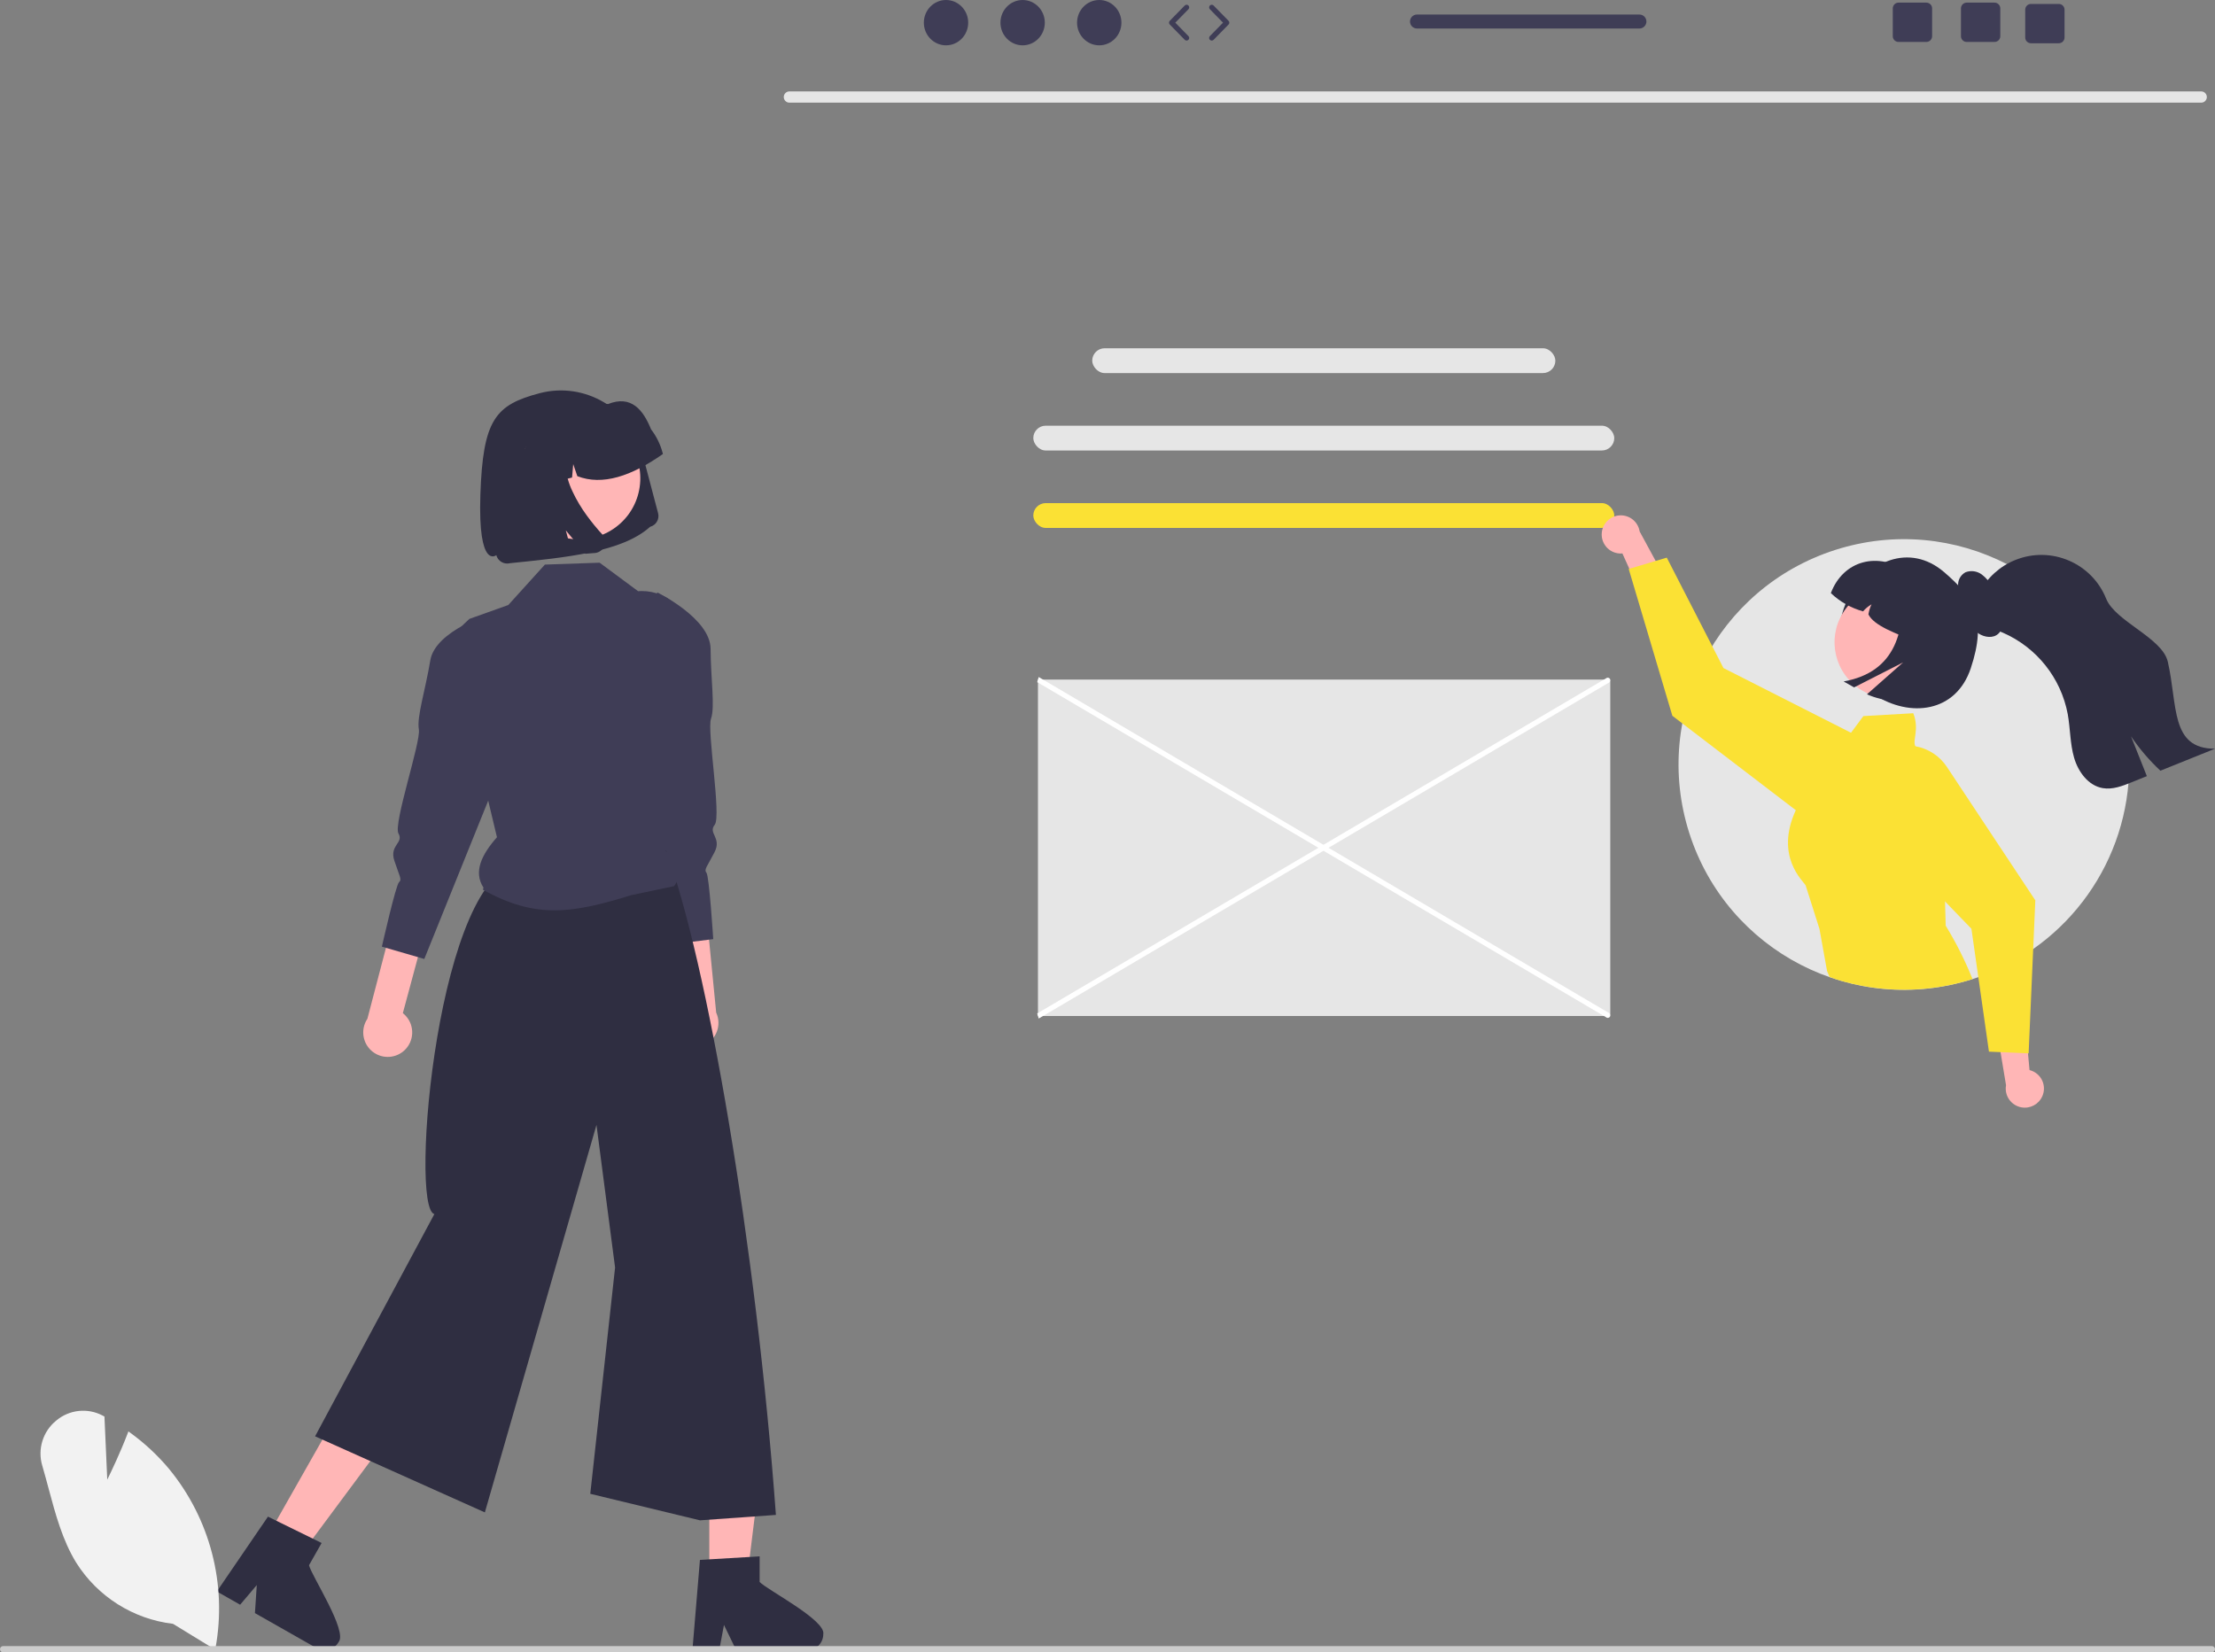 <svg xmlns="http://www.w3.org/2000/svg" width="844.67" height="630.248" viewBox="0 0 844.67 630.248" xmlns:xlink="http://www.w3.org/1999/xlink"><rect x="0" y="0" width="844.67" height="630.248" fill="#808080" stroke="none"/><path d="M839.462,39.155H300.98c-1.183-.026-2.12-1.006-2.094-2.189,.025-1.146,.948-2.069,2.094-2.094H839.462c1.183,.026,2.12,1.006,2.094,2.189-.025,1.146-.948,2.069-2.094,2.094Z" fill="#e6e6e6"/><path d="M395.812,259.209h217.251c.552,0,1,.448,1,1v126.323c0,.552-.448,1-1,1h-217.251v-128.323h0Z" fill="#e6e6e6"/><path d="M612.807,388.215l-217.282-128.037,.572-1.938,217.282,128.037c.535,.158,.841,.72,.683,1.255h0c-.158,.535-.72,.841-1.255,.683h-0Z" fill="#fff"/><path d="M396.098,388.501l-.572-1.938,217.282-128.037c.535-.158,1.097,.148,1.255,.683v0h0c.158,.535-.148,1.097-.683,1.255l-217.282,128.037Z" fill="#fff"/><rect x="416.511" y="132.839" width="176.609" height="9.461" rx="4.73" ry="4.73" fill="#e6e6e6"/><rect x="394.041" y="162.371" width="221.548" height="9.461" rx="4.73" ry="4.73" fill="#e6e6e6"/><rect x="394.041" y="191.902" width="221.548" height="9.461" rx="4.73" ry="4.73" fill="#fbe134"/><path d="M811.975,291.594c-.017,36.52-23.095,69.046-57.559,81.124-.732,.263-1.464,.501-2.204,.732-45.204,14.451-93.563-10.479-108.015-55.682-14.451-45.204,10.479-93.563,55.682-108.015s93.563,10.479,108.015,55.682c2.703,8.456,4.08,17.28,4.081,26.158v-0Z" fill="#e6e6e6"/><path d="M610.82,203.261c-.346,3.983,2.603,7.492,6.586,7.838,.425,.037,.852,.036,1.276-.002l10.581,23.447,7.145-11.298-11.144-20.534c-.625-3.971-4.351-6.683-8.321-6.058-3.322,.523-5.854,3.254-6.123,6.607Z" fill="#ffb6b6"/><path d="M715.098,291.562c-.154-.693-.351-1.376-.589-2.045-1.517-4.31-4.605-7.887-8.648-10.016-.095-.056-.199-.111-.294-.159l-48.339-24.527-4.288-8.361-17.328-33.756-4.248,1.265-10.04,2.983-.231,.064,16.643,56.008,3.819,2.928,43.255,33.08,1.408,1.082c7.186,5.485,17.303,4.89,23.796-1.4,.648-.621,1.246-1.291,1.79-2.005,3.298-4.304,4.506-9.854,3.294-15.14Z" fill="#fbe134"/><path d="M741.973,353.076l-.255-9.229-.732-26.763c2.649-17.129,4.527-19.03-8.25-30.741-.987-.212-1.839-.83-2.347-1.702-1.162-2.371,1.631-6.396-.78-12.594l-19.022,1.09-4.726,6.365-19.014,25.617c-.745,1.267-1.425,2.57-2.037,3.906-8.139,17.678,2.896,27.073,3.755,28.688l5.267,16.588,2.904,16.086,.939,2.236,2.649,.971c16.901,5.278,35.016,5.228,51.887-.143-2.839-7.065-6.264-13.88-10.239-20.375Z" fill="#fbe134"/><path d="M778.815,418.135c1.627-3.652-.014-7.931-3.666-9.559-.389-.174-.793-.312-1.207-.415l-2.346-25.617-10.442,8.346,3.829,23.047c-.706,3.957,1.93,7.737,5.887,8.443,3.311,.59,6.596-1.165,7.945-4.246Z" fill="#ffb6b6"/><path d="M742.434,292.525c-2.759-4.174-7.116-7.026-12.045-7.884-1.055-.191-2.126-.287-3.198-.286-3.574,.001-7.07,1.055-10.048,3.031-.945,.624-1.827,1.338-2.633,2.132-7.23,7.002-7.414,18.54-.412,25.77l.006,.006,27.614,28.553,10.064,10.406,2.633,18.465,4.049,28.41,4.423,.191,10.47,.461,.239,.008,1.742-39.81,.811-18.561-33.716-50.893Z" fill="#fbe134"/><path d="M704.698,228.377c-6.725,13.255-2.332,28.609,10.148,36.683,13.495,8.731,31.016,6.819,36.683-10.148,6.311-18.894,1.126-27-10.148-36.683-13.212-11.348-29.417-4.174-36.683,10.148Z" fill="#2f2e41"/><path d="M737.804,257.906c-7.133,9.35-20.494,11.147-29.844,4.014-9.337-7.123-11.144-20.462-4.038-29.813l.185-.243c7.34-9.188,20.739-10.685,29.926-3.345,8.979,7.173,10.645,20.177,3.765,29.382l.005,.004Z" fill="#ffb6b6"/><path d="M698.181,226.231c3.46,3.293,7.678,5.683,12.281,6.959,.923-1.067,2.017-1.974,3.237-2.682-.584,1.215-.984,2.51-1.188,3.843,2.053,4.261,10.438,7.323,18.451,10.455l10.614-18.732-14.049-7.961c-11.289-7.805-24.579-4.474-29.347,8.118Z" fill="#2f2e41"/><path d="M749.584,218.253c2.082-.767,4.411-.427,6.186,.903,1.71,1.3,3.093,2.982,4.038,4.912,1.718,3.122,2.953,6.487,3.662,9.979,.606,3.021,.503,6.674-2.208,8.251-2.262,1.316-5.496,.487-7.575-1.269-1.927-1.842-3.388-4.116-4.264-6.634-1.014-2.41-1.974-4.908-3.777-6.909l1.873,.874c-.592-1.797-.868-3.684-.815-5.576,.087-1.915,1.183-3.641,2.88-4.534Z" fill="#2f2e41"/><path d="M725.284,220.708l15.073,8.541c8.487,4.809,11.469,15.588,6.66,24.075h0c-6.971,12.3-22.152,17.282-35.056,11.504l13.773-12.159-18.684,9.52-3.989-2.26c20.038-3.643,23.904-19.362,22.224-39.221Z" fill="#2f2e41"/><path d="M753.757,235.719c2.537,2.953,6.508,4.101,10.091,5.638,12.838,5.632,22.067,17.238,24.663,31.014,.991,5.527,.861,11.248,2.426,16.636,1.555,5.388,5.407,10.674,10.934,11.61,3.74,.639,7.49-.805,11.008-2.231,1.935-.778,3.87-1.558,5.805-2.342-2.018-5.064-4.033-10.128-6.045-15.192,3.234,4.779,6.994,9.18,11.211,13.119,6.934-2.796,13.875-5.592,20.821-8.388-17.09,.065-14.174-16.525-17.997-33.171-2.102-9.147-19.997-15.34-23.506-24.043-5.48-13.644-20.983-20.261-34.627-14.781-5.879,2.362-10.724,6.742-13.662,12.355-3.509,1.398-3.611,6.86-1.12,9.776Z" fill="#2f2e41"/><path d="M257.31,395.972c-3.202-4.055-2.511-9.938,1.544-13.14,.393-.31,.81-.588,1.247-.832l-4.881-46.371,12.494-4.503,5.394,55.118c2.168,4.682,.131,10.235-4.55,12.403-3.917,1.814-8.567,.708-11.248-2.675v-0Z" fill="#ffb6b6"/><path d="M250.628,225.961s20.283,9.896,20.349,21.531,1.746,22.157,.159,26.659,4.034,37.223,1.402,40.463,2.79,4.899-.059,10.444-4.11,6.589-3.066,7.851,2.577,25.301,2.577,25.301l-16.713,2.09-17.779-77.592,13.13-56.747Z" fill="#3f3d56"/><path d="M154.172,400.683c3.801-3.499,4.046-9.417,.547-13.219-.339-.368-.707-.709-1.1-1.018l12.131-45.022-11.628-6.417-14.017,53.579c-2.879,4.281-1.743,10.086,2.538,12.965,3.582,2.409,8.349,2.05,11.53-.868l-0,0Z" fill="#ffb6b6"/><path d="M187.575,233.852s-21.59,6.575-23.489,18.053-5.218,21.605-4.36,26.3-9.852,36.121-7.765,39.736-3.527,4.398-1.589,10.323,3.019,7.155,1.79,8.236-6.534,24.578-6.534,24.578l16.175,4.699,29.791-73.818-4.019-58.108Z" fill="#3f3d56"/><polygon points="270.487 602.109 284.887 602.108 291.738 546.564 270.485 546.565 270.487 602.109" fill="#ffb6b6"/><path d="M289.679,603.405v-9.762l-3.786,.231-15.41,.913-3.567,.219-2.727,32.696-.146,1.753h10.225l.329-1.741,1.485-7.912,3.834,7.912,.84,1.741h27.108c3.357-.021,6.072-2.741,6.086-6.098,1.144-5.344-21.399-16.896-24.272-19.951Z" fill="#2f2e41"/><polygon points="101.78 586.434 114.305 593.54 147.674 548.611 129.189 538.124 101.78 586.434" fill="#ffb6b6"/><path d="M117.839,597.027l4.808-8.484-3.384-1.668-13.865-6.804-3.214-1.582-15.788,23.116-3.713,5.429,4.2,2.386,4.686,2.666,6.354-7.498-.706,10.7,22.142,12.574h.012l1.424,.803c2.928,1.654,6.643,.625,8.302-2.301,3.628-4.09-10.274-25.246-11.26-29.336Z" fill="#2f2e41"/><path d="M199.024,329.455c-31.916,1.147-43.133,131.274-33.386,133.635l-45.483,84.765,64.739,29.02,42.567-147.802,7.094,54.391-9.459,86.316,41.846,10.12,28.944-2.067c-7.521-102.887-26.299-211.402-41.861-253.377l-55,5Z" fill="#2f2e41"/><path d="M184.372,338.579l-.21,.79c20.4,11.35,34.33,8.922,56.63,2.052l16.28-3.422c3.553-4.633,.657-9.165-3.28-13.578l9.76-80.272c-.066-10.4-8.55-18.777-18.949-18.712-.427,.003-.854,.02-1.281,.052l-14.66-10.86-20.87,.72-13.96,15.42-8.34,2.98-6.48,2.31c-1.31,1.18-2.74,2.54-4.11,4.04l10.25,61,4.36,18.24c-5.845,6.664-9.065,13.168-5.14,19.24Z" fill="#3f3d56"/><path d="M65.974,619.38c-15.186-1.808-28.745-10.374-36.899-23.312-5.236-8.491-7.938-18.575-10.55-28.327-.761-2.838-1.547-5.772-2.379-8.602-1.926-6.325,.19-13.185,5.343-17.326,4.982-4.176,12.004-4.901,17.733-1.83l.611,.324,1.071,24.078c1.587-3.226,5.071-10.513,7.831-17.789l.231-.609,.529,.382c5.548,3.986,10.573,8.655,14.955,13.896,15.66,19.038,22.153,44,17.754,68.256l-.133,.714-16.096-9.854Z" fill="#f2f2f2"/><path d="M0,629.058c-.002,.655,.528,1.188,1.183,1.19H843.48c.657,0,1.19-.533,1.19-1.19s-.533-1.19-1.19-1.19H1.19c-.655-.002-1.188,.528-1.19,1.183v.007Z" fill="#ccc"/><path id="b-52" d="M247.908,200.935l.021-.005c2.273-.602,3.628-2.932,3.026-5.204l-6.063-22.97c-1.082-4.116-2.981-7.973-5.584-11.341-5.09-6.569-12.518-10.921-20.737-12.148-4.242-.629-8.567-.392-12.716,.696-16.97,4.451-21.71,10.064-22.668,38.787s6.073,23.005,6.073,23.005c.146,.554,.401,1.073,.751,1.526,.685,.883,1.686,1.467,2.791,1.63,.567,.083,1.145,.051,1.7-.094,21.192-2.182,42.655-4.168,53.409-13.882l-.003,.001Z" fill="#2f2e41"/><path id="c-53" d="M198.082,176.685c-3.11,12.554,4.546,25.252,17.099,28.362,6.017,1.491,12.379,.535,17.692-2.658,5.312-3.169,9.134-8.332,10.614-14.337,3.1-12.556-4.566-25.248-17.123-28.348-6.002-1.482-12.346-.53-17.649,2.647-5.319,3.164-9.149,8.327-10.634,14.335l-0-.001Z" fill="#ffb6b6"/><path id="d-54" d="M252.671,172.702c-.856-3.255-2.358-6.306-4.416-8.969-2.924-7.29-7.511-13.182-16.398-9.605-3.333-.493-6.732-.31-9.993,.538l-4.603,1.191c-.052,.013-.103,.027-.155,.041-13.386,3.542-21.366,17.266-17.824,30.652h0l.121,.46,9.736-2.528,.871-10.14,3.114,9.108,5.029-1.304,.438-5.116,1.571,4.592c9.536,3.705,20.588,.029,32.628-8.456l-.117-.462Z" fill="#2f2e41"/><path id="e-55" d="M230.333,204.8c.348,.702,.493,1.488,.416,2.269-.036,.399-.129,.79-.274,1.163-.125,.318-.286,.62-.482,.901-.58,.828-1.436,1.422-2.414,1.675-.061,.016-.122,.03-.184,.043s-.124,.025-.186,.035c-.063,.011-.126,.02-.189,.028-.063,.008-.127,.014-.191,.019l-3.618,.284-7.436-8.903,2.456,9.304-16.44,1.317-10.422-39.483,26.343-6.819-.451,.927c-1.49,3.105-2.094,6.56-1.747,9.986,.369,3.466,1.329,6.842,2.838,9.984,1.502,3.185,3.306,6.219,5.388,9.06,1.83,2.52,3.803,4.933,5.91,7.226,.271,.294,.5,.624,.68,.982Z" fill="#2f2e41"/><g><ellipse cx="360.758" cy="8.645" rx="8.457" ry="8.645" fill="#3f3d56"/><ellipse cx="389.972" cy="8.645" rx="8.457" ry="8.645" fill="#3f3d56"/><ellipse cx="419.186" cy="8.645" rx="8.457" ry="8.645" fill="#3f3d56"/><path d="M452.497,15.478c-.26,0-.519-.101-.715-.301l-5.706-5.833c-.38-.389-.38-1.01,0-1.398l5.706-5.833c.387-.395,1.021-.401,1.414-.016,.395,.386,.402,1.02,.016,1.414l-5.022,5.133,5.022,5.134c.386,.395,.379,1.028-.016,1.414-.194,.19-.447,.285-.699,.285Z" fill="#3f3d56"/><path d="M462.086,15.478c-.252,0-.505-.095-.699-.285-.395-.386-.402-1.019-.016-1.414l5.021-5.134-5.021-5.133c-.386-.395-.379-1.028,.016-1.414,.394-.387,1.028-.379,1.414,.016l5.706,5.833c.38,.389,.38,1.01,0,1.398l-5.706,5.833c-.196,.2-.455,.301-.715,.301Z" fill="#3f3d56"/><path d="M760.596,1.001h-10.61c-1.21,0-2.19,.98-2.19,2.19V13.811c0,1.21,.98,2.19,2.19,2.19h10.61c1.21,0,2.2-.98,2.2-2.19V3.191c0-1.21-.99-2.19-2.2-2.19Z" fill="#3f3d56"/><path d="M734.596,1.001h-10.61c-1.21,0-2.19,.98-2.19,2.19V13.811c0,1.21,.98,2.19,2.19,2.19h10.61c1.21,0,2.2-.98,2.2-2.19V3.191c0-1.21-.99-2.19-2.2-2.19Z" fill="#3f3d56"/><path d="M785.096,1.501h-10.61c-1.21,0-2.19,.98-2.19,2.19V14.311c0,1.21,.98,2.19,2.19,2.19h10.61c1.21,0,2.2-.98,2.2-2.19V3.691c0-1.21-.99-2.19-2.2-2.19Z" fill="#3f3d56"/><path d="M625.174,5.541h-84.81c-1.48,0-2.67,1.2-2.67,2.67s1.19,2.67,2.67,2.67h84.81c1.47,0,2.67-1.2,2.67-2.67s-1.2-2.67-2.67-2.67Z" fill="#3f3d56"/></g></svg>
